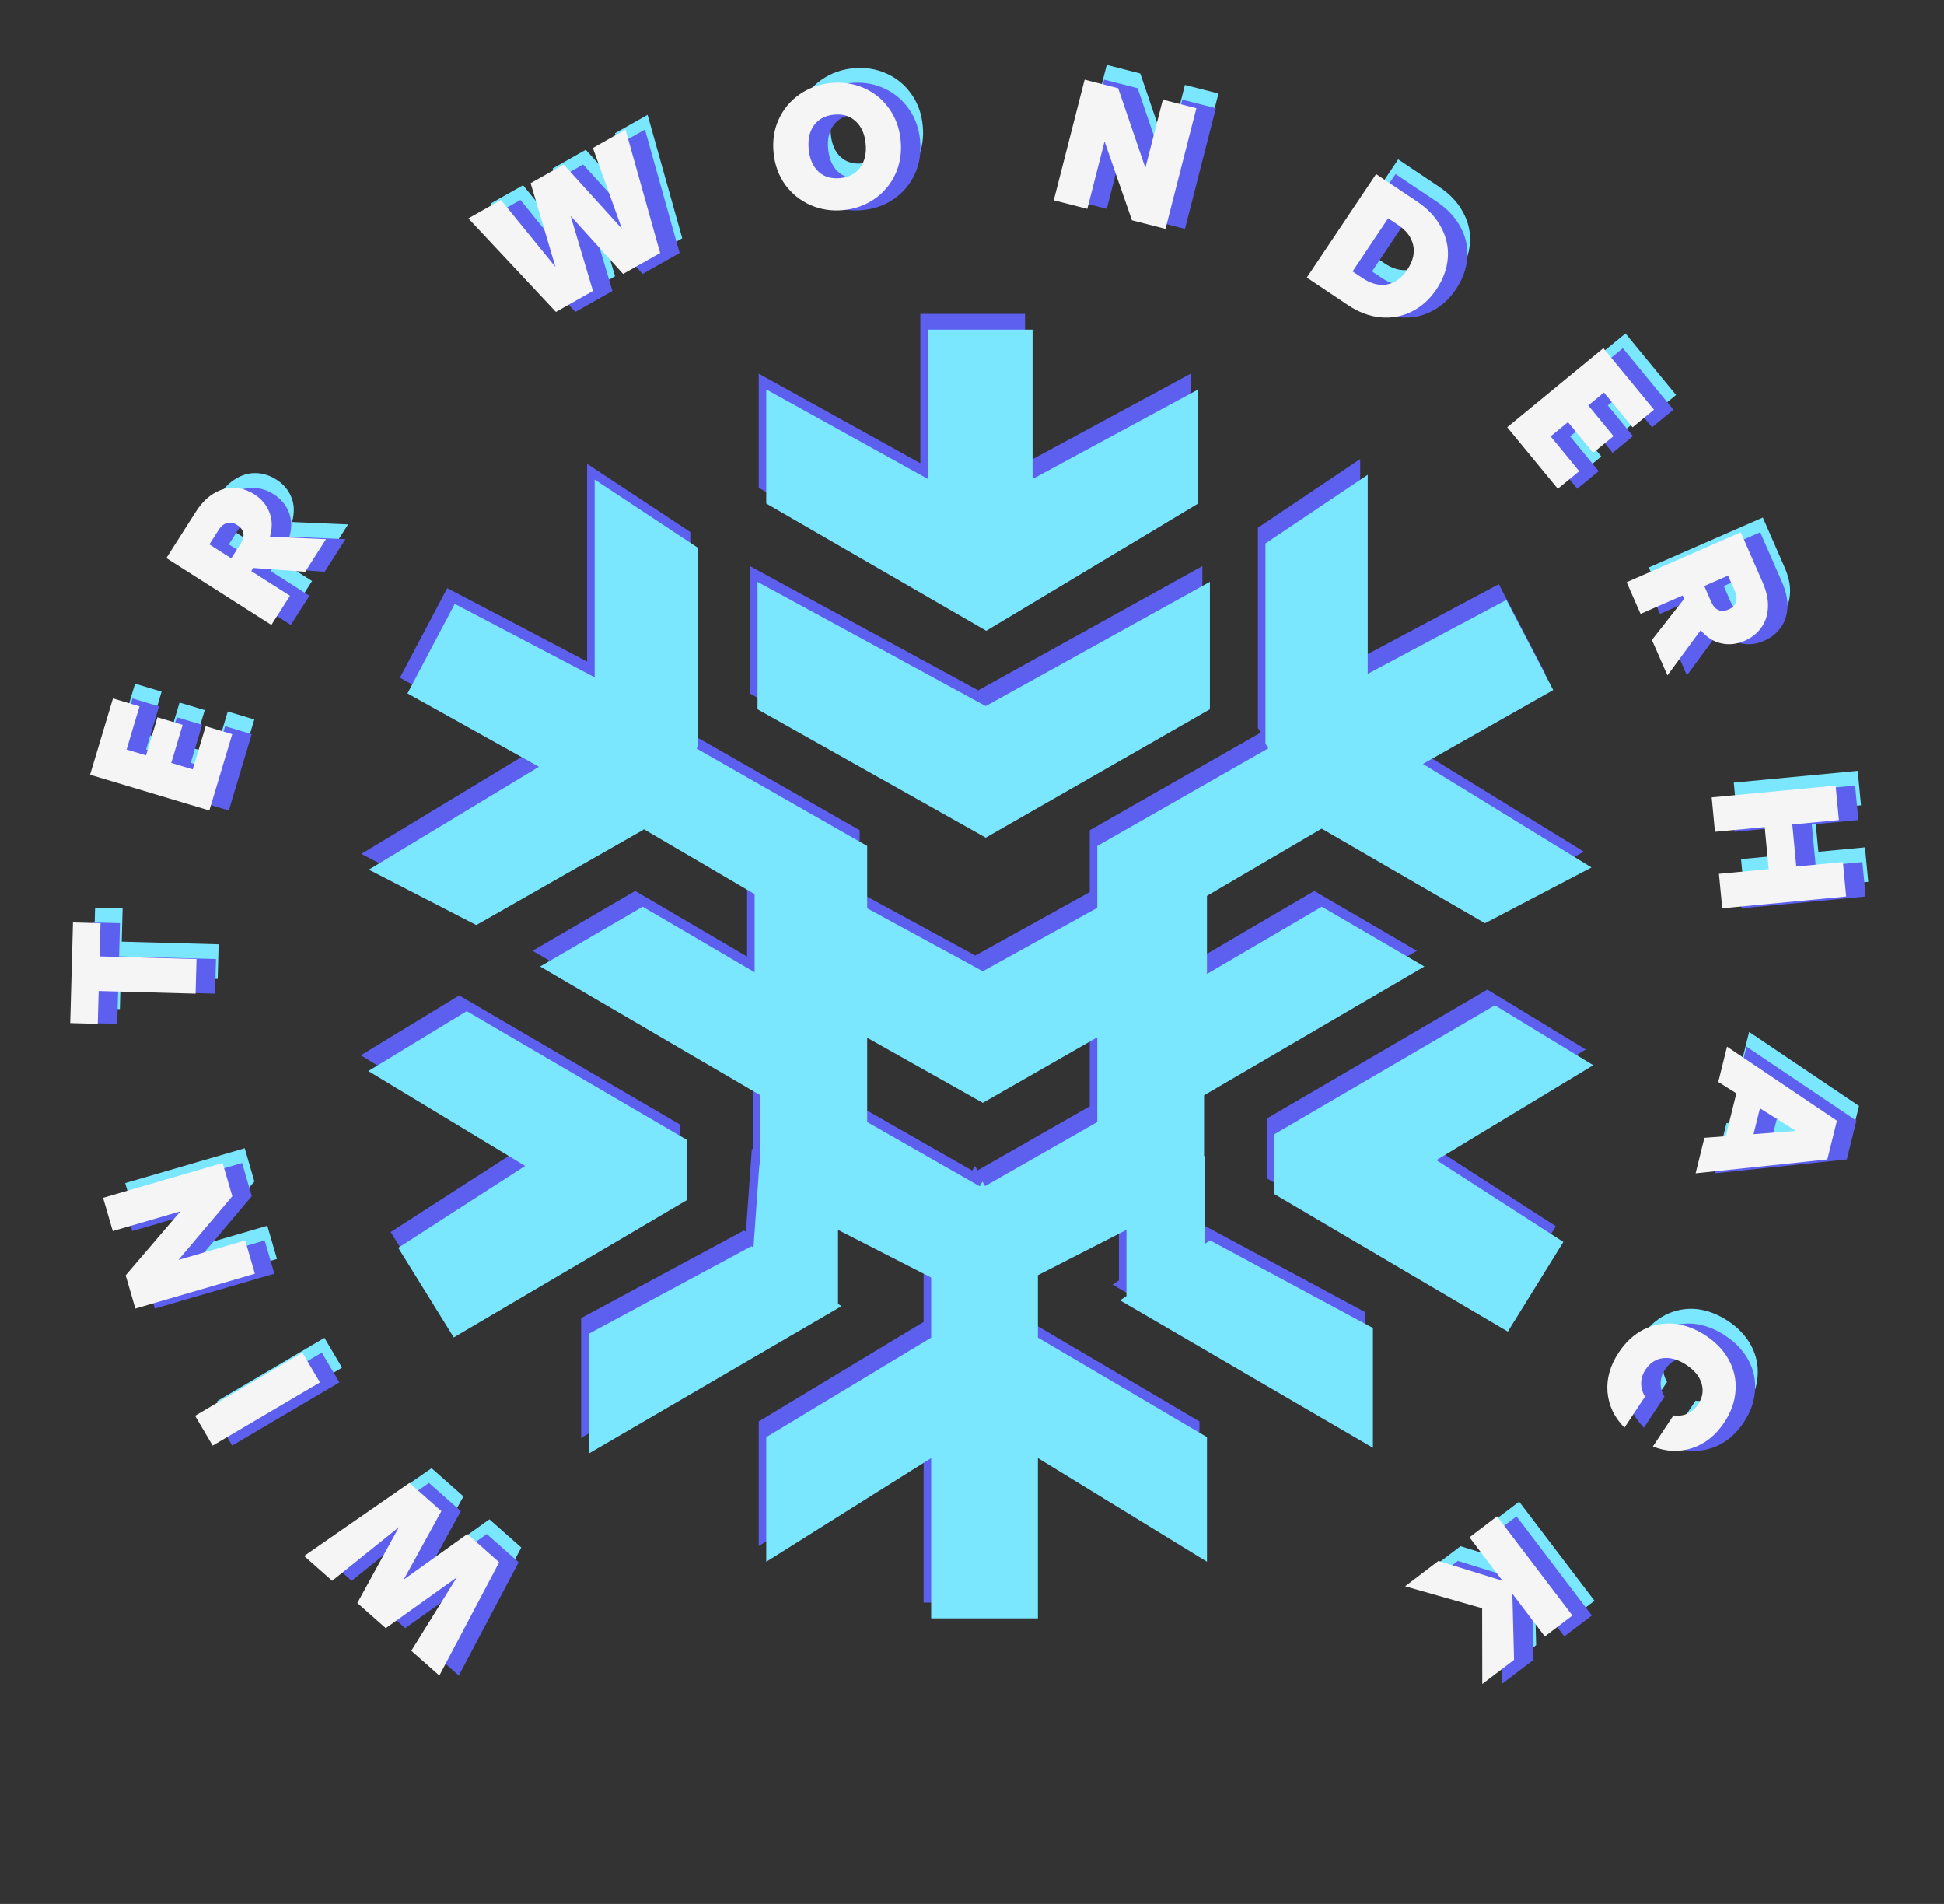 <svg width="528" height="517" viewBox="0 0 528 517" fill="none" xmlns="http://www.w3.org/2000/svg">
<rect x="0" y="0" width="528" height="517" fill="#333333" stroke="none"/>
<!-- <path d="M198.084 490.691C200.795 488.568 203.017 486.737 204.75 485.2C206.482 483.663 207.936 482.084 209.11 480.464C210.283 478.814 210.87 477.25 210.87 475.77C210.87 474.875 210.661 474.176 210.241 473.674C209.85 473.168 209.263 472.919 208.481 472.919C207.67 472.919 207.041 473.266 206.594 473.965C206.147 474.637 205.937 475.63 205.965 476.94H198C198.084 474.456 198.629 472.401 199.635 470.781C200.641 469.131 201.955 467.93 203.576 467.175C205.197 466.393 206.999 466 208.984 466C212.421 466 214.979 466.853 216.656 468.557C218.333 470.264 219.171 472.469 219.171 475.181C219.171 478.089 218.193 480.811 216.236 483.357C214.308 485.898 211.89 488.175 208.984 490.188H219.464V496.854H198.084V490.691ZM236.667 481.51C236.667 476.706 237.645 472.919 239.601 470.15C241.558 467.386 244.632 466 248.824 466C253.017 466 256.091 467.386 258.047 470.15C260.032 472.919 261.024 476.706 261.024 481.51C261.024 486.374 260.046 490.188 258.089 492.956C256.133 495.721 253.045 497.107 248.824 497.107C244.604 497.107 241.516 495.721 239.559 492.956C237.631 490.188 236.667 486.374 236.667 481.51ZM252.891 481.51C252.891 478.995 252.625 477.08 252.094 475.77C251.563 474.425 250.473 473.757 248.824 473.757C247.175 473.757 246.085 474.425 245.554 475.77C245.023 477.08 244.758 478.995 244.758 481.51C244.758 484.082 245.009 486.038 245.512 487.379C246.044 488.693 247.147 489.35 248.824 489.35C250.501 489.35 251.591 488.693 252.094 487.379C252.625 486.038 252.891 484.082 252.891 481.51ZM278.431 490.691C281.142 488.568 283.364 486.737 285.097 485.2C286.83 483.663 288.283 482.084 289.457 480.464C290.631 478.814 291.218 477.25 291.218 475.77C291.218 474.875 291.008 474.176 290.589 473.674C290.198 473.168 289.611 472.919 288.828 472.919C288.018 472.919 287.389 473.266 286.942 473.965C286.494 474.637 286.285 475.63 286.313 476.94H278.347C278.431 474.456 278.976 472.401 279.982 470.781C280.989 469.131 282.302 467.93 283.923 467.175C285.544 466.393 287.347 466 289.331 466C292.769 466 295.326 466.853 297.003 468.557C298.68 470.264 299.518 472.469 299.518 475.181C299.518 478.089 298.54 480.811 296.584 483.357C294.655 485.898 292.238 488.175 289.331 490.188H299.812V496.854H278.431V490.691ZM316.763 490.691C319.474 488.568 321.696 486.737 323.429 485.2C325.162 483.663 326.615 482.084 327.789 480.464C328.963 478.814 329.549 477.25 329.549 475.77C329.549 474.875 329.34 474.176 328.921 473.674C328.529 473.168 327.942 472.919 327.16 472.919C326.349 472.919 325.721 473.266 325.273 473.965C324.826 474.637 324.617 475.63 324.645 476.94H316.679C316.763 474.456 317.308 472.401 318.314 470.781C319.32 469.131 320.634 467.93 322.255 467.175C323.876 466.393 325.679 466 327.663 466C331.101 466 333.658 466.853 335.335 468.557C337.012 470.264 337.85 472.469 337.85 475.181C337.85 478.089 336.872 480.811 334.916 483.357C332.987 485.898 330.57 488.175 327.663 490.188H338.144V496.854H316.763V490.691Z" fill="#7BE7FF"/>
<path d="M196.268 494.179C198.979 492.056 201.2 490.225 202.933 488.688C204.666 487.151 206.119 485.572 207.293 483.952C208.467 482.302 209.054 480.738 209.054 479.258C209.054 478.363 208.844 477.664 208.425 477.162C208.034 476.656 207.447 476.407 206.664 476.407C205.854 476.407 205.225 476.754 204.778 477.453C204.331 478.125 204.121 479.118 204.149 480.429H196.184C196.268 477.944 196.813 475.889 197.819 474.269C198.825 472.619 200.138 471.418 201.759 470.663C203.38 469.881 205.183 469.488 207.167 469.488C210.605 469.488 213.162 470.342 214.839 472.045C216.516 473.752 217.355 475.957 217.355 478.669C217.355 481.577 216.377 484.299 214.42 486.845C212.492 489.386 210.074 491.664 207.167 493.676H217.648V500.342H196.268V494.179ZM234.85 484.998C234.85 480.194 235.829 476.407 237.785 473.639C239.741 470.874 242.816 469.488 247.008 469.488C251.2 469.488 254.275 470.874 256.231 473.639C258.215 476.407 259.208 480.194 259.208 484.998C259.208 489.862 258.229 493.676 256.273 496.445C254.317 499.209 251.228 500.595 247.008 500.595C242.788 500.595 239.7 499.209 237.743 496.445C235.815 493.676 234.85 489.862 234.85 484.998ZM251.075 484.998C251.075 482.483 250.809 480.568 250.278 479.258C249.747 477.913 248.657 477.245 247.008 477.245C245.359 477.245 244.269 477.913 243.738 479.258C243.207 480.568 242.942 482.483 242.942 484.998C242.942 487.57 243.193 489.526 243.696 490.867C244.227 492.181 245.331 492.838 247.008 492.838C248.685 492.838 249.775 492.181 250.278 490.867C250.809 489.526 251.075 487.57 251.075 484.998ZM276.615 494.179C279.326 492.056 281.548 490.225 283.281 488.688C285.014 487.151 286.467 485.572 287.641 483.952C288.815 482.302 289.401 480.738 289.401 479.258C289.401 478.363 289.192 477.664 288.773 477.162C288.381 476.656 287.794 476.407 287.012 476.407C286.201 476.407 285.573 476.754 285.125 477.453C284.678 478.125 284.469 479.118 284.496 480.429H276.531C276.615 477.944 277.16 475.889 278.166 474.269C279.172 472.619 280.486 471.418 282.107 470.663C283.728 469.881 285.531 469.488 287.515 469.488C290.953 469.488 293.51 470.342 295.187 472.045C296.864 473.752 297.702 475.957 297.702 478.669C297.702 481.577 296.724 484.299 294.768 486.845C292.839 489.386 290.422 491.664 287.515 493.676H297.996V500.342H276.615V494.179ZM314.947 494.179C317.658 492.056 319.88 490.225 321.612 488.688C323.345 487.151 324.799 485.572 325.972 483.952C327.146 482.302 327.733 480.738 327.733 479.258C327.733 478.363 327.524 477.664 327.104 477.162C326.713 476.656 326.126 476.407 325.344 476.407C324.533 476.407 323.904 476.754 323.457 477.453C323.01 478.125 322.8 479.118 322.828 480.429H314.863C314.947 477.944 315.492 475.889 316.498 474.269C317.504 472.619 318.818 471.418 320.439 470.663C322.06 469.881 323.862 469.488 325.847 469.488C329.284 469.488 331.842 470.342 333.519 472.045C335.195 473.752 336.034 475.957 336.034 478.669C336.034 481.577 335.056 484.299 333.099 486.845C331.171 489.386 328.753 491.664 325.847 493.676H336.327V500.342H314.947V494.179Z" fill="#5D5FEF"/> -->
<!-- <path d="M192.084 493.691C194.795 491.568 197.017 489.737 198.75 488.2C200.482 486.663 201.936 485.084 203.11 483.464C204.283 481.814 204.87 480.25 204.87 478.77C204.87 477.875 204.661 477.176 204.241 476.674C203.85 476.168 203.263 475.919 202.481 475.919C201.67 475.919 201.041 476.266 200.594 476.965C200.147 477.637 199.937 478.63 199.965 479.94H192C192.084 477.456 192.629 475.401 193.635 473.781C194.641 472.131 195.955 470.93 197.576 470.175C199.197 469.393 200.999 469 202.984 469C206.421 469 208.979 469.853 210.656 471.557C212.333 473.264 213.171 475.469 213.171 478.181C213.171 481.089 212.193 483.811 210.236 486.357C208.308 488.898 205.89 491.175 202.984 493.188H213.464V499.854H192.084V493.691ZM230.667 484.51C230.667 479.706 231.645 475.919 233.601 473.15C235.558 470.386 238.632 469 242.824 469C247.017 469 250.091 470.386 252.047 473.15C254.032 475.919 255.024 479.706 255.024 484.51C255.024 489.374 254.046 493.188 252.089 495.956C250.133 498.721 247.045 500.107 242.824 500.107C238.604 500.107 235.516 498.721 233.559 495.956C231.631 493.188 230.667 489.374 230.667 484.51ZM246.891 484.51C246.891 481.995 246.625 480.08 246.094 478.77C245.563 477.425 244.473 476.757 242.824 476.757C241.175 476.757 240.085 477.425 239.554 478.77C239.023 480.08 238.758 481.995 238.758 484.51C238.758 487.082 239.009 489.038 239.512 490.379C240.044 491.693 241.147 492.35 242.824 492.35C244.501 492.35 245.591 491.693 246.094 490.379C246.625 489.038 246.891 487.082 246.891 484.51ZM272.431 493.691C275.142 491.568 277.364 489.737 279.097 488.2C280.83 486.663 282.283 485.084 283.457 483.464C284.631 481.814 285.218 480.25 285.218 478.77C285.218 477.875 285.008 477.176 284.589 476.674C284.198 476.168 283.611 475.919 282.828 475.919C282.018 475.919 281.389 476.266 280.942 476.965C280.494 477.637 280.285 478.63 280.313 479.94H272.347C272.431 477.456 272.976 475.401 273.982 473.781C274.989 472.131 276.302 470.93 277.923 470.175C279.544 469.393 281.347 469 283.331 469C286.769 469 289.326 469.853 291.003 471.557C292.68 473.264 293.518 475.469 293.518 478.181C293.518 481.089 292.54 483.811 290.584 486.357C288.655 488.898 286.238 491.175 283.331 493.188H293.812V499.854H272.431V493.691ZM310.763 493.691C313.474 491.568 315.696 489.737 317.429 488.2C319.162 486.663 320.615 485.084 321.789 483.464C322.963 481.814 323.549 480.25 323.549 478.77C323.549 477.875 323.34 477.176 322.921 476.674C322.529 476.168 321.942 475.919 321.16 475.919C320.349 475.919 319.721 476.266 319.273 476.965C318.826 477.637 318.617 478.63 318.645 479.94H310.679C310.763 477.456 311.308 475.401 312.314 473.781C313.32 472.131 314.634 470.93 316.255 470.175C317.876 469.393 319.679 469 321.663 469C325.101 469 327.658 469.853 329.335 471.557C331.012 473.264 331.85 475.469 331.85 478.181C331.85 481.089 330.872 483.811 328.916 486.357C326.987 488.898 324.57 491.175 321.663 493.188H332.144V499.854H310.763V493.691Z" fill="white"/> -->
<!-- <path id="2023" d="M3.663 103.573C10.841 97.949 16.724 93.102 21.312 89.032C25.9 84.962 29.748 80.781 32.856 76.489C35.964 72.123 37.518 67.979 37.518 64.057C37.518 61.689 36.963 59.839 35.853 58.507C34.817 57.175 33.263 56.509 31.191 56.509C29.045 56.509 27.38 57.434 26.196 59.284C25.012 61.06 24.457 63.687 24.531 67.165H3.441C3.663 60.579 5.106 55.14 7.77 50.848C10.434 46.482 13.912 43.3 18.204 41.302C22.496 39.23 27.269 38.194 32.523 38.194C41.625 38.194 48.396 40.451 52.836 44.965C57.276 49.479 59.496 55.325 59.496 62.503C59.496 70.199 56.906 77.414 51.726 84.148C46.62 90.882 40.219 96.913 32.523 102.241H60.273V119.89H3.663V103.573ZM105.82 79.264C105.82 66.536 108.41 56.509 113.59 49.183C118.77 41.857 126.91 38.194 138.01 38.194C149.11 38.194 157.25 41.857 162.43 49.183C167.684 56.509 170.311 66.536 170.311 79.264C170.311 92.14 167.721 102.241 162.541 109.567C157.361 116.893 149.184 120.556 138.01 120.556C126.836 120.556 118.659 116.893 113.479 109.567C108.373 102.241 105.82 92.14 105.82 79.264ZM148.777 79.264C148.777 72.604 148.074 67.535 146.668 64.057C145.262 60.505 142.376 58.729 138.01 58.729C133.644 58.729 130.758 60.505 129.352 64.057C127.946 67.535 127.243 72.604 127.243 79.264C127.243 86.072 127.909 91.252 129.241 94.804C130.647 98.282 133.57 100.021 138.01 100.021C142.45 100.021 145.336 98.282 146.668 94.804C148.074 91.252 148.777 86.072 148.777 79.264ZM216.401 103.573C223.579 97.949 229.462 93.102 234.05 89.032C238.638 84.962 242.486 80.781 245.594 76.489C248.702 72.123 250.256 67.979 250.256 64.057C250.256 61.689 249.701 59.839 248.591 58.507C247.555 57.175 246.001 56.509 243.929 56.509C241.783 56.509 240.118 57.434 238.934 59.284C237.75 61.06 237.195 63.687 237.269 67.165H216.179C216.401 60.579 217.844 55.14 220.508 50.848C223.172 46.482 226.65 43.3 230.942 41.302C235.234 39.23 240.007 38.194 245.261 38.194C254.363 38.194 261.134 40.451 265.574 44.965C270.014 49.479 272.234 55.325 272.234 62.503C272.234 70.199 269.644 77.414 264.464 84.148C259.358 90.882 252.957 96.913 245.261 102.241H273.011V119.89H216.401V103.573ZM319.558 64.057C319.854 55.695 322.444 49.294 327.328 44.854C332.212 40.34 339.02 38.083 347.752 38.083C353.45 38.083 358.297 39.082 362.293 41.08C366.363 43.004 369.434 45.668 371.506 49.072C373.578 52.402 374.614 56.176 374.614 60.394C374.614 65.426 373.393 69.459 370.951 72.493C368.509 75.453 365.734 77.451 362.626 78.487V78.931C371.58 82.261 376.057 88.625 376.057 98.023C376.057 102.685 374.984 106.792 372.838 110.344C370.692 113.896 367.584 116.671 363.514 118.669C359.444 120.667 354.597 121.666 348.973 121.666C339.723 121.666 332.397 119.446 326.995 115.006C321.667 110.492 318.892 103.61 318.67 94.36H339.871C339.723 97.32 340.352 99.614 341.758 101.242C343.164 102.87 345.273 103.684 348.085 103.684C350.231 103.684 351.896 103.018 353.08 101.686C354.338 100.354 354.967 98.578 354.967 96.358C354.967 93.546 354.042 91.474 352.192 90.142C350.416 88.81 347.493 88.144 343.423 88.144H339.538V70.495H343.312C346.124 70.569 348.492 70.125 350.416 69.163C352.414 68.127 353.413 66.092 353.413 63.058C353.413 60.764 352.858 59.062 351.748 57.952C350.638 56.768 349.121 56.176 347.197 56.176C345.051 56.176 343.46 56.953 342.424 58.507C341.462 59.987 340.907 61.837 340.759 64.057H319.558Z" fill="white"/> -->
<path d="M88.605 418.516L117.22 398.678L125.88 406.337L115.641 424.94L132.923 412.561L141.584 420.219L125.33 450.983L117.712 444.249L130.079 424.324L110.777 438.116L103.05 431.285L114.356 410.68L96.223 425.25L88.605 418.516Z" fill="#7BE7FF"/>
<path d="M58.989 380.446L88.124 363.283L92.896 371.382L63.762 388.546L58.989 380.446Z" fill="#7BE7FF"/>
<path d="M66.465 311.797L69.096 320.823L54.455 338.128L72.599 332.84L75.23 341.865L42.764 351.327L40.134 342.302L55.005 324.929L36.631 330.284L34 321.259L66.465 311.797Z" fill="#7BE7FF"/>
<path d="M25.825 246.48L33.304 246.685L33.057 255.699L59.38 256.421L59.123 265.817L32.799 265.096L32.555 274.013L25.075 273.808L25.825 246.48Z" fill="#7BE7FF"/>
<path d="M40.382 199.53L45.666 201.114L48.766 190.778L55.612 192.83L52.512 203.167L58.346 204.917L61.86 193.202L69.073 195.365L62.859 216.084L30.468 206.371L36.683 185.652L43.896 187.815L40.382 199.53Z" fill="#7BE7FF"/>
<path d="M88.905 151.259L74.778 150.224L74.237 151.074L84.756 157.772L79.706 165.701L51.184 147.537L59.145 135.037C60.605 132.745 62.247 131.061 64.069 129.985C65.865 128.892 67.722 128.387 69.64 128.471C71.531 128.538 73.339 129.121 75.065 130.221C77.007 131.457 78.376 133.087 79.173 135.111C79.959 137.09 80.01 139.302 79.325 141.747L94.547 142.4L88.905 151.259ZM68.816 147.621L71.315 143.697C72.002 142.618 72.261 141.646 72.093 140.78C71.924 139.915 71.354 139.173 70.383 138.554C69.466 137.97 68.571 137.798 67.697 138.038C66.814 138.234 66.038 138.858 65.368 139.91L62.869 143.834L68.816 147.621Z" fill="#7BE7FF"/>
<path d="M175.886 31.181L185.301 64.699L175.238 70.387L160.991 54.639L167.053 75.013L156.99 80.7L133.21 55.3L142.062 50.297L156.863 68.487L150.121 45.742L159.099 40.668L174.891 58.077L167.033 36.184L175.886 31.181Z" fill="#7BE7FF"/>
<path d="M235.106 53.053C231.956 53.366 228.987 52.922 226.201 51.722C223.411 50.489 221.106 48.646 219.287 46.192C217.497 43.703 216.437 40.804 216.108 37.495C215.779 34.187 216.248 31.152 217.516 28.391C218.812 25.595 220.708 23.333 223.203 21.607C225.699 19.881 228.521 18.861 231.672 18.547C234.854 18.231 237.822 18.674 240.577 19.878C243.364 21.079 245.652 22.924 247.442 25.413C249.229 27.87 250.288 30.753 250.617 34.062C250.946 37.37 250.479 40.421 249.214 43.214C247.946 45.975 246.066 48.235 243.574 49.993C241.079 51.719 238.256 52.739 235.106 53.053ZM234.241 44.367C236.628 44.129 238.428 43.163 239.641 41.468C240.886 39.769 241.378 37.616 241.119 35.007C240.853 32.334 239.944 30.304 238.391 28.916C236.868 27.493 234.913 26.9 232.527 27.138C230.108 27.378 228.293 28.346 227.079 30.042C225.863 31.705 225.388 33.873 225.654 36.545C225.917 39.186 226.81 41.218 228.333 42.641C229.854 44.032 231.823 44.607 234.241 44.367Z" fill="#7BE7FF"/>
<path d="M322.557 58.15L313.449 55.82L306.006 34.41L301.321 52.717L292.213 50.387L300.596 17.63L309.704 19.96L317.088 41.602L321.832 23.063L330.94 25.393L322.557 58.15Z" fill="#7BE7FF"/>
<path d="M390.87 50.716C393.819 52.691 395.995 55.014 397.4 57.687C398.85 60.35 399.462 63.145 399.232 66.071C399.005 68.997 397.974 71.828 396.142 74.564C394.326 77.274 392.097 79.282 389.45 80.589C386.832 81.914 383.996 82.44 380.946 82.168C377.941 81.886 374.976 80.767 372.054 78.81L360.935 71.364L379.752 43.27L390.87 50.716ZM376.073 71.516C378.358 73.046 380.57 73.622 382.708 73.246C384.846 72.869 386.681 71.538 388.211 69.253C389.759 66.942 390.299 64.726 389.835 62.605C389.385 60.459 388.022 58.62 385.737 57.09L383.025 55.275L373.363 69.701L376.073 71.516Z" fill="#7BE7FF"/>
<path d="M441.642 102.587L437.381 106.09L444.236 114.425L438.715 118.964L431.86 110.629L427.154 114.497L434.923 123.944L429.106 128.726L415.366 112.018L441.487 90.543L455.227 107.251L449.411 112.034L441.642 102.587Z" fill="#7BE7FF"/>
<path d="M454.672 169.775L463.407 158.625L463.003 157.702L451.578 162.7L447.809 154.088L478.79 140.535L484.731 154.112C485.819 156.602 486.303 158.904 486.182 161.016C486.087 163.116 485.472 164.939 484.331 166.484C483.224 168.017 481.729 169.193 479.855 170.013C477.748 170.936 475.629 171.164 473.507 170.697C471.422 170.247 469.56 169.056 467.909 167.124L458.883 179.398L454.672 169.775ZM468.891 155.126L470.757 159.388C471.267 160.56 471.932 161.317 472.744 161.659C473.556 162.002 474.492 161.942 475.546 161.481C476.543 161.045 477.185 160.398 477.472 159.539C477.801 158.697 477.714 157.705 477.215 156.562L475.35 152.3L468.891 155.126Z" fill="#7BE7FF"/>
<path d="M507.43 239.447L473.767 242.644L472.876 233.285L486.389 232.002L485.305 220.591L471.792 221.874L470.904 212.516L504.571 209.319L505.459 218.678L492.802 219.879L493.886 231.291L506.543 230.089L507.43 239.447Z" fill="#7BE7FF"/>
<path d="M474.719 304.529L477.608 292.891L472.695 289.794L475.074 280.205L504.922 300.312L502.312 310.832L466.535 314.605L468.925 304.969L474.719 304.529ZM482.269 303.98L493.762 303.076L484.014 296.951L482.269 303.98Z" fill="#7BE7FF"/>
<path d="M469.322 358.687C472.094 360.522 474.183 362.727 475.584 365.303C476.996 367.923 477.593 370.697 477.382 373.624C477.197 376.567 476.188 379.426 474.353 382.202C472.022 385.721 469.118 388.055 465.636 389.199C462.18 390.366 458.611 390.227 454.925 388.788L460.511 380.347C461.912 380.544 463.192 380.378 464.355 379.841C465.496 379.332 466.455 378.489 467.233 377.319C468.431 375.502 468.74 373.618 468.155 371.66C467.581 369.747 466.214 368.075 464.057 366.646C461.87 365.2 459.77 364.577 457.757 364.779C455.752 365.025 454.15 366.055 452.949 367.868C452.175 369.042 451.775 370.254 451.752 371.504C451.714 372.781 452.058 374.026 452.791 375.238L447.205 383.678C444.436 380.85 442.899 377.609 442.597 373.958C442.318 370.322 443.341 366.745 445.671 363.224C447.507 360.451 449.732 358.395 452.341 357.056C454.981 355.734 457.769 355.202 460.703 355.457C463.649 355.758 466.523 356.834 469.322 358.687Z" fill="#7BE7FF"/>
<path d="M396.682 419.861L414.09 425.246L405.123 413.448L412.605 407.757L433.072 434.676L425.586 440.363L416.764 428.758L417.224 446.719L408.594 453.279L408.557 432.704L387.633 426.741L396.682 419.861Z" fill="#7BE7FF"/>
<path d="M87.892 422.516L116.507 402.678L125.168 410.337L114.928 428.94L132.211 416.561L140.871 424.219L124.618 454.983L117 448.249L129.366 428.324L110.064 442.116L102.338 435.285L113.643 414.68L95.51 429.25L87.892 422.516Z" fill="#5D5FEF"/>
<path d="M58.277 384.446L87.412 367.283L92.184 375.382L63.049 392.546L58.277 384.446Z" fill="#5D5FEF"/>
<path d="M65.753 315.797L68.383 324.823L53.743 342.128L71.886 336.84L74.517 345.865L42.052 355.327L39.421 346.302L54.292 328.929L35.918 334.284L33.288 325.259L65.753 315.797Z" fill="#5D5FEF"/>
<path d="M25.112 250.48L32.592 250.685L32.345 259.699L58.668 260.421L58.41 269.817L32.087 269.096L31.842 278.013L24.363 277.808L25.112 250.48Z" fill="#5D5FEF"/>
<path d="M39.67 203.53L44.954 205.114L48.054 194.778L54.9 196.83L51.799 207.167L57.634 208.917L61.148 197.202L68.361 199.365L62.147 220.084L29.756 210.371L35.97 189.652L43.184 191.815L39.67 203.53Z" fill="#5D5FEF"/>
<path d="M88.192 155.259L74.066 154.224L73.525 155.074L84.044 161.772L78.993 169.701L50.471 151.537L58.433 139.037C59.893 136.745 61.534 135.061 63.357 133.985C65.153 132.892 67.01 132.387 68.927 132.471C70.818 132.538 72.627 133.121 74.353 134.221C76.295 135.457 77.664 137.087 78.46 139.111C79.247 141.09 79.297 143.302 78.612 145.747L93.835 146.4L88.192 155.259ZM68.104 151.621L70.603 147.697C71.29 146.618 71.549 145.646 71.38 144.78C71.211 143.915 70.641 143.173 69.67 142.554C68.753 141.97 67.858 141.798 66.985 142.038C66.102 142.234 65.325 142.858 64.656 143.91L62.156 147.834L68.104 151.621Z" fill="#5D5FEF"/>
<path d="M175.173 35.181L184.589 68.699L174.525 74.387L160.279 58.639L166.341 79.013L156.277 84.7L132.497 59.3L141.35 54.297L156.15 72.487L149.409 49.742L158.387 44.668L174.178 62.077L166.321 40.184L175.173 35.181Z" fill="#5D5FEF"/>
<path d="M234.393 57.053C231.243 57.366 228.275 56.922 225.488 55.722C222.698 54.489 220.394 52.646 218.575 50.192C216.785 47.703 215.725 44.804 215.396 41.495C215.066 38.187 215.535 35.152 216.803 32.391C218.1 29.595 219.995 27.333 222.491 25.607C224.986 23.881 227.809 22.861 230.959 22.547C234.141 22.231 237.109 22.674 239.865 23.878C242.651 25.079 244.94 26.924 246.73 29.413C248.517 31.87 249.575 34.752 249.905 38.062C250.234 41.37 249.766 44.421 248.501 47.214C247.234 49.975 245.354 52.235 242.862 53.993C240.367 55.719 237.544 56.739 234.393 57.053ZM233.529 48.367C235.916 48.129 237.715 47.163 238.928 45.468C240.173 43.769 240.666 41.616 240.406 39.007C240.14 36.334 239.231 34.304 237.679 32.916C236.156 31.493 234.2 30.9 231.814 31.138C229.396 31.378 227.58 32.346 226.367 34.042C225.151 35.705 224.676 37.873 224.942 40.545C225.204 43.186 226.098 45.218 227.621 46.641C229.141 48.032 231.111 48.607 233.529 48.367Z" fill="#5D5FEF"/>
<path d="M321.845 62.15L312.737 59.82L305.294 38.41L300.609 56.717L291.501 54.387L299.884 21.63L308.991 23.96L316.375 45.602L321.12 27.063L330.228 29.393L321.845 62.15Z" fill="#5D5FEF"/>
<path d="M390.157 54.716C393.107 56.691 395.282 59.014 396.687 61.687C398.138 64.35 398.75 67.145 398.519 70.071C398.293 72.997 397.261 75.828 395.43 78.564C393.613 81.274 391.385 83.282 388.737 84.589C386.12 85.914 383.283 86.44 380.236 86.168C377.228 85.886 374.264 84.767 371.341 82.81L360.222 75.364L379.038 47.27L390.157 54.716ZM375.361 75.516C377.646 77.046 379.858 77.622 381.996 77.246C384.133 76.869 385.969 75.538 387.498 73.253C389.047 70.942 389.587 68.726 389.122 66.605C388.673 64.459 387.31 62.62 385.025 61.09L382.313 59.275L372.651 73.701L375.361 75.516Z" fill="#5D5FEF"/>
<path d="M440.929 106.587L436.669 110.09L443.524 118.425L438.002 122.964L431.147 114.629L426.441 118.497L434.21 127.944L428.394 132.726L414.654 116.018L440.774 94.543L454.514 111.251L448.698 116.034L440.929 106.587Z" fill="#5D5FEF"/>
<path d="M453.959 173.775L462.695 162.625L462.291 161.702L450.866 166.7L447.097 158.088L478.078 144.535L484.019 158.112C485.107 160.602 485.59 162.904 485.469 165.016C485.375 167.116 484.759 168.939 483.619 170.484C482.512 172.017 481.016 173.193 479.143 174.013C477.036 174.936 474.917 175.164 472.794 174.697C470.709 174.247 468.847 173.056 467.197 171.124L458.17 183.398L453.959 173.775ZM468.179 159.126L470.045 163.388C470.555 164.56 471.219 165.317 472.031 165.659C472.843 166.002 473.78 165.942 474.834 165.481C475.831 165.045 476.473 164.398 476.76 163.539C477.088 162.697 477.002 161.705 476.503 160.562L474.637 156.3L468.179 159.126Z" fill="#5D5FEF"/>
<path d="M506.718 243.447L473.055 246.644L472.163 237.285L485.677 236.002L484.593 224.591L471.079 225.874L470.192 216.516L503.858 213.319L504.746 222.678L492.09 223.879L493.174 235.291L505.83 234.089L506.718 243.447Z" fill="#5D5FEF"/>
<path d="M474.007 308.529L476.896 296.891L471.982 293.794L474.362 284.205L504.21 304.312L501.6 314.832L465.822 318.605L468.213 308.969L474.007 308.529ZM481.556 307.98L493.049 307.076L483.301 300.951L481.556 307.98Z" fill="#5D5FEF"/>
<path d="M468.609 362.687C471.382 364.522 473.47 366.727 474.871 369.303C476.284 371.923 476.881 374.697 476.669 377.624C476.484 380.567 475.476 383.426 473.64 386.202C471.31 389.721 468.406 392.055 464.923 393.199C461.467 394.366 457.898 394.227 454.212 392.788L459.798 384.347C461.199 384.544 462.48 384.378 463.643 383.841C464.784 383.332 465.743 382.489 466.521 381.319C467.718 379.502 468.028 377.618 467.442 375.66C466.868 373.747 465.501 372.075 463.345 370.646C461.158 369.2 459.058 368.577 457.045 368.779C455.039 369.025 453.438 370.055 452.237 371.868C451.463 373.042 451.062 374.254 451.04 375.504C451.002 376.781 451.346 378.026 452.078 379.238L446.492 387.678C443.724 384.85 442.187 381.609 441.885 377.958C441.605 374.322 442.629 370.745 444.959 367.224C446.794 364.451 449.019 362.395 451.629 361.056C454.269 359.734 457.056 359.202 459.991 359.457C462.937 359.758 465.811 360.834 468.609 362.687Z" fill="#5D5FEF"/>
<path d="M395.97 423.861L413.377 429.246L404.411 417.448L411.893 411.757L432.359 438.676L424.874 444.363L416.051 432.758L416.512 450.719L407.882 457.279L407.844 436.704L386.921 430.741L395.97 423.861Z" fill="#5D5FEF"/>
<path d="M82.605 422.516L111.22 402.678L119.88 410.337L109.641 428.94L126.923 416.561L135.584 424.219L119.33 454.983L111.712 448.249L124.079 428.324L104.777 442.116L97.05 435.285L108.356 414.68L90.223 429.25L82.605 422.516Z" fill="#F5F5F5"/>
<path d="M52.989 384.446L82.124 367.283L86.896 375.382L57.762 392.546L52.989 384.446Z" fill="#F5F5F5"/>
<path d="M60.465 315.797L63.096 324.823L48.455 342.128L66.599 336.84L69.23 345.865L36.764 355.327L34.134 346.302L49.005 328.929L30.631 334.284L28 325.259L60.465 315.797Z" fill="#F5F5F5"/>
<path d="M19.825 250.48L27.304 250.685L27.057 259.699L53.38 260.421L53.123 269.817L26.799 269.096L26.555 278.013L19.075 277.808L19.825 250.48Z" fill="#F5F5F5"/>
<path d="M34.382 203.53L39.666 205.114L42.766 194.778L49.612 196.83L46.512 207.167L52.346 208.917L55.86 197.202L63.073 199.365L56.859 220.084L24.468 210.371L30.683 189.652L37.896 191.815L34.382 203.53Z" fill="#F5F5F5"/>
<path d="M82.905 155.259L68.778 154.224L68.237 155.074L78.756 161.772L73.706 169.701L45.184 151.537L53.145 139.037C54.605 136.745 56.247 135.061 58.069 133.985C59.865 132.892 61.722 132.387 63.64 132.471C65.531 132.538 67.339 133.121 69.065 134.221C71.007 135.457 72.376 137.087 73.173 139.111C73.959 141.09 74.01 143.302 73.325 145.747L88.547 146.4L82.905 155.259ZM62.816 151.621L65.315 147.697C66.002 146.618 66.261 145.646 66.093 144.78C65.924 143.915 65.354 143.173 64.383 142.554C63.466 141.97 62.571 141.798 61.697 142.038C60.814 142.234 60.038 142.858 59.368 143.91L56.869 147.834L62.816 151.621Z" fill="#F5F5F5"/>
<path d="M169.886 35.181L179.301 68.699L169.238 74.387L154.991 58.639L161.053 79.013L150.99 84.7L127.21 59.3L136.062 54.297L150.863 72.487L144.121 49.742L153.099 44.668L168.891 62.077L161.033 40.184L169.886 35.181Z" fill="#F5F5F5"/>
<path d="M229.106 57.053C225.956 57.366 222.987 56.922 220.201 55.722C217.411 54.489 215.106 52.646 213.287 50.192C211.497 47.703 210.437 44.804 210.108 41.495C209.779 38.187 210.248 35.152 211.516 32.391C212.812 29.595 214.708 27.333 217.203 25.607C219.699 23.881 222.521 22.861 225.672 22.547C228.854 22.231 231.822 22.674 234.577 23.878C237.364 25.079 239.652 26.924 241.442 29.413C243.229 31.87 244.288 34.752 244.617 38.062C244.946 41.37 244.479 44.421 243.214 47.214C241.946 49.975 240.066 52.235 237.574 53.993C235.079 55.719 232.256 56.739 229.106 57.053ZM228.241 48.367C230.628 48.129 232.428 47.163 233.641 45.468C234.886 43.769 235.378 41.616 235.119 39.007C234.853 36.334 233.944 34.304 232.391 32.916C230.868 31.493 228.913 30.9 226.527 31.138C224.108 31.378 222.293 32.346 221.079 34.042C219.863 35.705 219.388 37.873 219.654 40.545C219.917 43.186 220.81 45.218 222.333 46.641C223.854 48.032 225.823 48.607 228.241 48.367Z" fill="#F5F5F5"/>
<path d="M316.557 62.15L307.449 59.82L300.006 38.41L295.321 56.717L286.213 54.387L294.596 21.63L303.704 23.96L311.088 45.602L315.832 27.063L324.94 29.393L316.557 62.15Z" fill="#F5F5F5"/>
<path d="M384.87 54.716C387.819 56.691 389.995 59.014 391.4 61.687C392.85 64.35 393.462 67.145 393.232 70.071C393.005 72.997 391.974 75.828 390.142 78.564C388.326 81.274 386.097 83.282 383.45 84.589C380.832 85.914 377.996 86.44 374.946 86.168C371.941 85.886 368.976 84.767 366.054 82.81L354.935 75.364L373.752 47.27L384.87 54.716ZM370.073 75.516C372.358 77.046 374.57 77.622 376.708 77.246C378.846 76.869 380.681 75.538 382.211 73.253C383.759 70.942 384.299 68.726 383.835 66.605C383.385 64.459 382.022 62.62 379.737 61.09L377.025 59.275L367.363 73.701L370.073 75.516Z" fill="#F5F5F5"/>
<path d="M435.642 106.587L431.381 110.09L438.236 118.425L432.715 122.964L425.86 114.629L421.154 118.497L428.923 127.944L423.106 132.726L409.366 116.018L435.487 94.543L449.227 111.251L443.411 116.034L435.642 106.587Z" fill="#F5F5F5"/>
<path d="M448.672 173.775L457.407 162.625L457.003 161.702L445.578 166.7L441.809 158.088L472.79 144.535L478.731 158.112C479.819 160.602 480.303 162.904 480.182 165.016C480.087 167.116 479.472 168.939 478.331 170.484C477.224 172.017 475.729 173.193 473.855 174.013C471.748 174.936 469.629 175.164 467.507 174.697C465.422 174.247 463.56 173.056 461.909 171.124L452.883 183.398L448.672 173.775ZM462.891 159.126L464.757 163.388C465.267 164.56 465.932 165.317 466.744 165.659C467.556 166.002 468.492 165.942 469.546 165.481C470.543 165.045 471.185 164.398 471.472 163.539C471.801 162.697 471.714 161.705 471.215 160.562L469.35 156.3L462.891 159.126Z" fill="#F5F5F5"/>
<path d="M501.43 243.447L467.767 246.644L466.876 237.285L480.389 236.002L479.305 224.591L465.792 225.874L464.904 216.516L498.571 213.319L499.459 222.678L486.802 223.879L487.886 235.291L500.543 234.089L501.43 243.447Z" fill="#F5F5F5"/>
<path d="M468.719 308.529L471.608 296.891L466.695 293.794L469.074 284.205L498.922 304.312L496.312 314.832L460.535 318.605L462.925 308.969L468.719 308.529ZM476.269 307.98L487.762 307.076L478.014 300.951L476.269 307.98Z" fill="#F5F5F5"/>
<path d="M463.322 362.687C466.094 364.522 468.183 366.727 469.584 369.303C470.996 371.923 471.593 374.697 471.382 377.624C471.197 380.567 470.188 383.426 468.353 386.202C466.022 389.721 463.118 392.055 459.636 393.199C456.18 394.366 452.611 394.227 448.925 392.788L454.511 384.347C455.912 384.544 457.192 384.378 458.355 383.841C459.496 383.332 460.455 382.489 461.233 381.319C462.431 379.502 462.74 377.618 462.155 375.66C461.581 373.747 460.214 372.075 458.057 370.646C455.87 369.2 453.77 368.577 451.757 368.779C449.752 369.025 448.15 370.055 446.949 371.868C446.175 373.042 445.775 374.254 445.752 375.504C445.714 376.781 446.058 378.026 446.791 379.238L441.205 387.678C438.436 384.85 436.899 381.609 436.597 377.958C436.318 374.322 437.341 370.745 439.671 367.224C441.507 364.451 443.732 362.395 446.341 361.056C448.981 359.734 451.769 359.202 454.703 359.457C457.649 359.758 460.523 360.834 463.322 362.687Z" fill="#F5F5F5"/>
<path d="M390.682 423.861L408.09 429.246L399.123 417.448L406.605 411.757L427.072 438.676L419.586 444.363L410.764 432.758L411.224 450.719L402.594 457.279L402.557 436.704L381.633 430.741L390.682 423.861Z" fill="#F5F5F5"/>
<path d="M124.724 270.882L98.953 286.557L141.531 312.311L106.796 334.705L121.362 358.219L184.109 321.268V305.593L124.724 270.882Z" fill="#5D5FEF"/>
<path d="M158.338 358.219V389.57L225.566 350.381L202.036 334.705L158.338 358.219Z" fill="#5D5FEF"/>
<path d="M124.724 270.882L98.953 286.557L141.531 312.311L106.796 334.705L121.362 358.219L184.109 321.268V305.593L124.724 270.882Z" stroke="#5D5FEF"/>
<path d="M158.338 358.219V389.57L225.566 350.381L202.036 334.705L158.338 358.219Z" stroke="#5D5FEF"/>
<path d="M250.471 85.726H277.906V126.633L322.9 102.31V132.161L265.835 166.435L206.574 132.161V102.31L250.471 126.633V85.726Z" fill="#5D5FEF" stroke="#5D5FEF"/>
<path d="M121.679 160.371L109.291 183.821L145.327 203.92L99.156 231.836L127.309 246.352L172.355 220.67L186.994 198.337V144.738L159.967 126.872V180.47L121.679 160.371Z" fill="#5D5FEF" stroke="#5D5FEF"/>
<path d="M406.877 159.304L419.152 182.909L383.442 203.142L429.195 231.242L401.295 245.855L356.657 220.002L342.149 197.522V143.568L368.933 125.583V179.537L406.877 159.304Z" fill="#5D5FEF" stroke="#5D5FEF"/>
<path d="M403.962 269.299L429.731 284.975L387.151 310.728L421.886 333.122L407.323 356.636L344.575 319.686V304.01L403.962 269.299Z" fill="#5D5FEF"/>
<path d="M370.346 356.636V387.988L303.117 348.798L326.647 333.122L370.346 356.636Z" fill="#5D5FEF"/>
<path d="M403.962 269.299L429.731 284.975L387.151 310.728L421.886 333.122L407.323 356.636L344.575 319.686V304.01L403.962 269.299Z" stroke="#5D5FEF"/>
<path d="M370.346 356.636V387.988L303.117 348.798L326.647 333.122L370.346 356.636Z" stroke="#5D5FEF"/>
<path d="M204.2 188.032V154.566L265.692 188.032L326.066 154.566V188.032L265.692 222.614L204.2 188.032Z" fill="#5D5FEF" stroke="#5D5FEF"/>
<path d="M203.409 260.037V226.571L264.901 260.037L325.274 226.571V260.037L264.901 294.619L203.409 260.037Z" fill="#5D5FEF" stroke="#5D5FEF"/>
<path d="M251.367 341.212L264.804 317.566L279.362 341.212V359.229L325.274 386.255V418.91L279.362 390.756V434.673H251.367V390.756L206.574 418.91V386.255L251.367 359.229V341.212Z" fill="#5D5FEF" stroke="#5D5FEF"/>
<path d="M232.987 225.73L185.955 198.877L172.517 220.135L204.992 239.157V261.535L172.517 242.513L145.641 258.178L204.992 292.864V318.598L250.904 342.095L264.342 318.598L232.987 300.696V225.73Z" fill="#5D5FEF" stroke="#5D5FEF"/>
<path d="M296.488 225.73L343.52 198.877L356.958 220.135L324.483 239.157V261.535L356.958 242.513L383.835 258.178L324.483 292.864V318.598L278.571 342.095L265.133 318.598L296.488 300.696V225.73Z" fill="#5D5FEF" stroke="#5D5FEF"/>
<path d="M204.2 312.027H225.566V350.799H201.43L204.2 312.027Z" fill="#5D5FEF"/>
<path d="M325.275 309.653H303.909V348.425H325.275V309.653Z" fill="#5D5FEF"/>
<path d="M126.771 275.156L101 290.831L143.578 316.585L108.843 338.979L123.409 362.493L186.156 325.542V309.867L126.771 275.156Z" fill="#7BE7FF"/>
<path d="M160.385 362.493V393.844L227.614 354.655L204.084 338.979L160.385 362.493Z" fill="#7BE7FF"/>
<path d="M126.771 275.156L101 290.831L143.578 316.585L108.843 338.979L123.409 362.493L186.156 325.542V309.867L126.771 275.156Z" stroke="#7BE7FF"/>
<path d="M160.385 362.493V393.844L227.614 354.655L204.084 338.979L160.385 362.493Z" stroke="#7BE7FF"/>
<path d="M252.518 90H279.954V130.907L324.948 106.584V136.435L267.882 170.709L208.621 136.435V106.584L252.518 130.907V90Z" fill="#7BE7FF" stroke="#7BE7FF"/>
<path d="M123.726 164.645L111.338 188.094L147.375 208.194L101.203 236.11L129.356 250.626L174.402 224.943L189.042 202.611V149.012L162.014 131.146V184.744L123.726 164.645Z" fill="#7BE7FF" stroke="#7BE7FF"/>
<path d="M408.925 163.578L421.199 187.183L385.489 207.416L431.242 235.516L403.342 250.129L358.704 224.276L344.196 201.795V147.842L370.98 129.857V183.811L408.925 163.578Z" fill="#7BE7FF" stroke="#7BE7FF"/>
<path d="M406.009 273.573L431.778 289.249L389.198 315.002L423.934 337.396L409.37 360.91L346.622 323.96V308.284L406.009 273.573Z" fill="#7BE7FF"/>
<path d="M372.393 360.91V392.262L305.165 353.072L328.694 337.396L372.393 360.91Z" fill="#7BE7FF"/>
<path d="M406.009 273.573L431.778 289.249L389.198 315.002L423.934 337.396L409.37 360.91L346.622 323.96V308.284L406.009 273.573Z" stroke="#7BE7FF"/>
<path d="M372.393 360.91V392.262L305.165 353.072L328.694 337.396L372.393 360.91Z" stroke="#7BE7FF"/>
<path d="M206.248 192.306V158.84L267.739 192.306L328.113 158.84V192.306L267.739 226.888L206.248 192.306Z" fill="#7BE7FF" stroke="#7BE7FF"/>
<path d="M205.456 264.311V230.845L266.948 264.311L327.322 230.845V264.311L266.948 298.893L205.456 264.311Z" fill="#7BE7FF" stroke="#7BE7FF"/>
<path d="M253.414 345.486L266.852 321.84L281.409 345.486V363.503L327.322 390.528V423.184L281.409 395.03V438.947H253.414V395.03L208.621 423.184V390.528L253.414 363.503V345.486Z" fill="#7BE7FF" stroke="#7BE7FF"/>
<path d="M235.034 230.004L188.002 203.15L174.564 224.409L207.039 243.431V265.809L174.564 246.787L147.689 262.452L207.039 297.138V322.872L252.951 346.369L266.389 322.872L235.034 304.97V230.004Z" fill="#7BE7FF" stroke="#7BE7FF"/>
<path d="M298.535 230.004L345.567 203.15L359.005 224.409L326.53 243.431V265.809L359.005 246.787L385.882 262.452L326.53 297.138V322.872L280.618 346.369L267.18 322.872L298.535 304.97V230.004Z" fill="#7BE7FF" stroke="#7BE7FF"/>
<path d="M206.248 316.301H227.614V355.073H203.478L206.248 316.301Z" fill="#7BE7FF"/>
<path d="M327.322 313.927H305.956V352.699H327.322V313.927Z" fill="#7BE7FF"/>
</svg>
